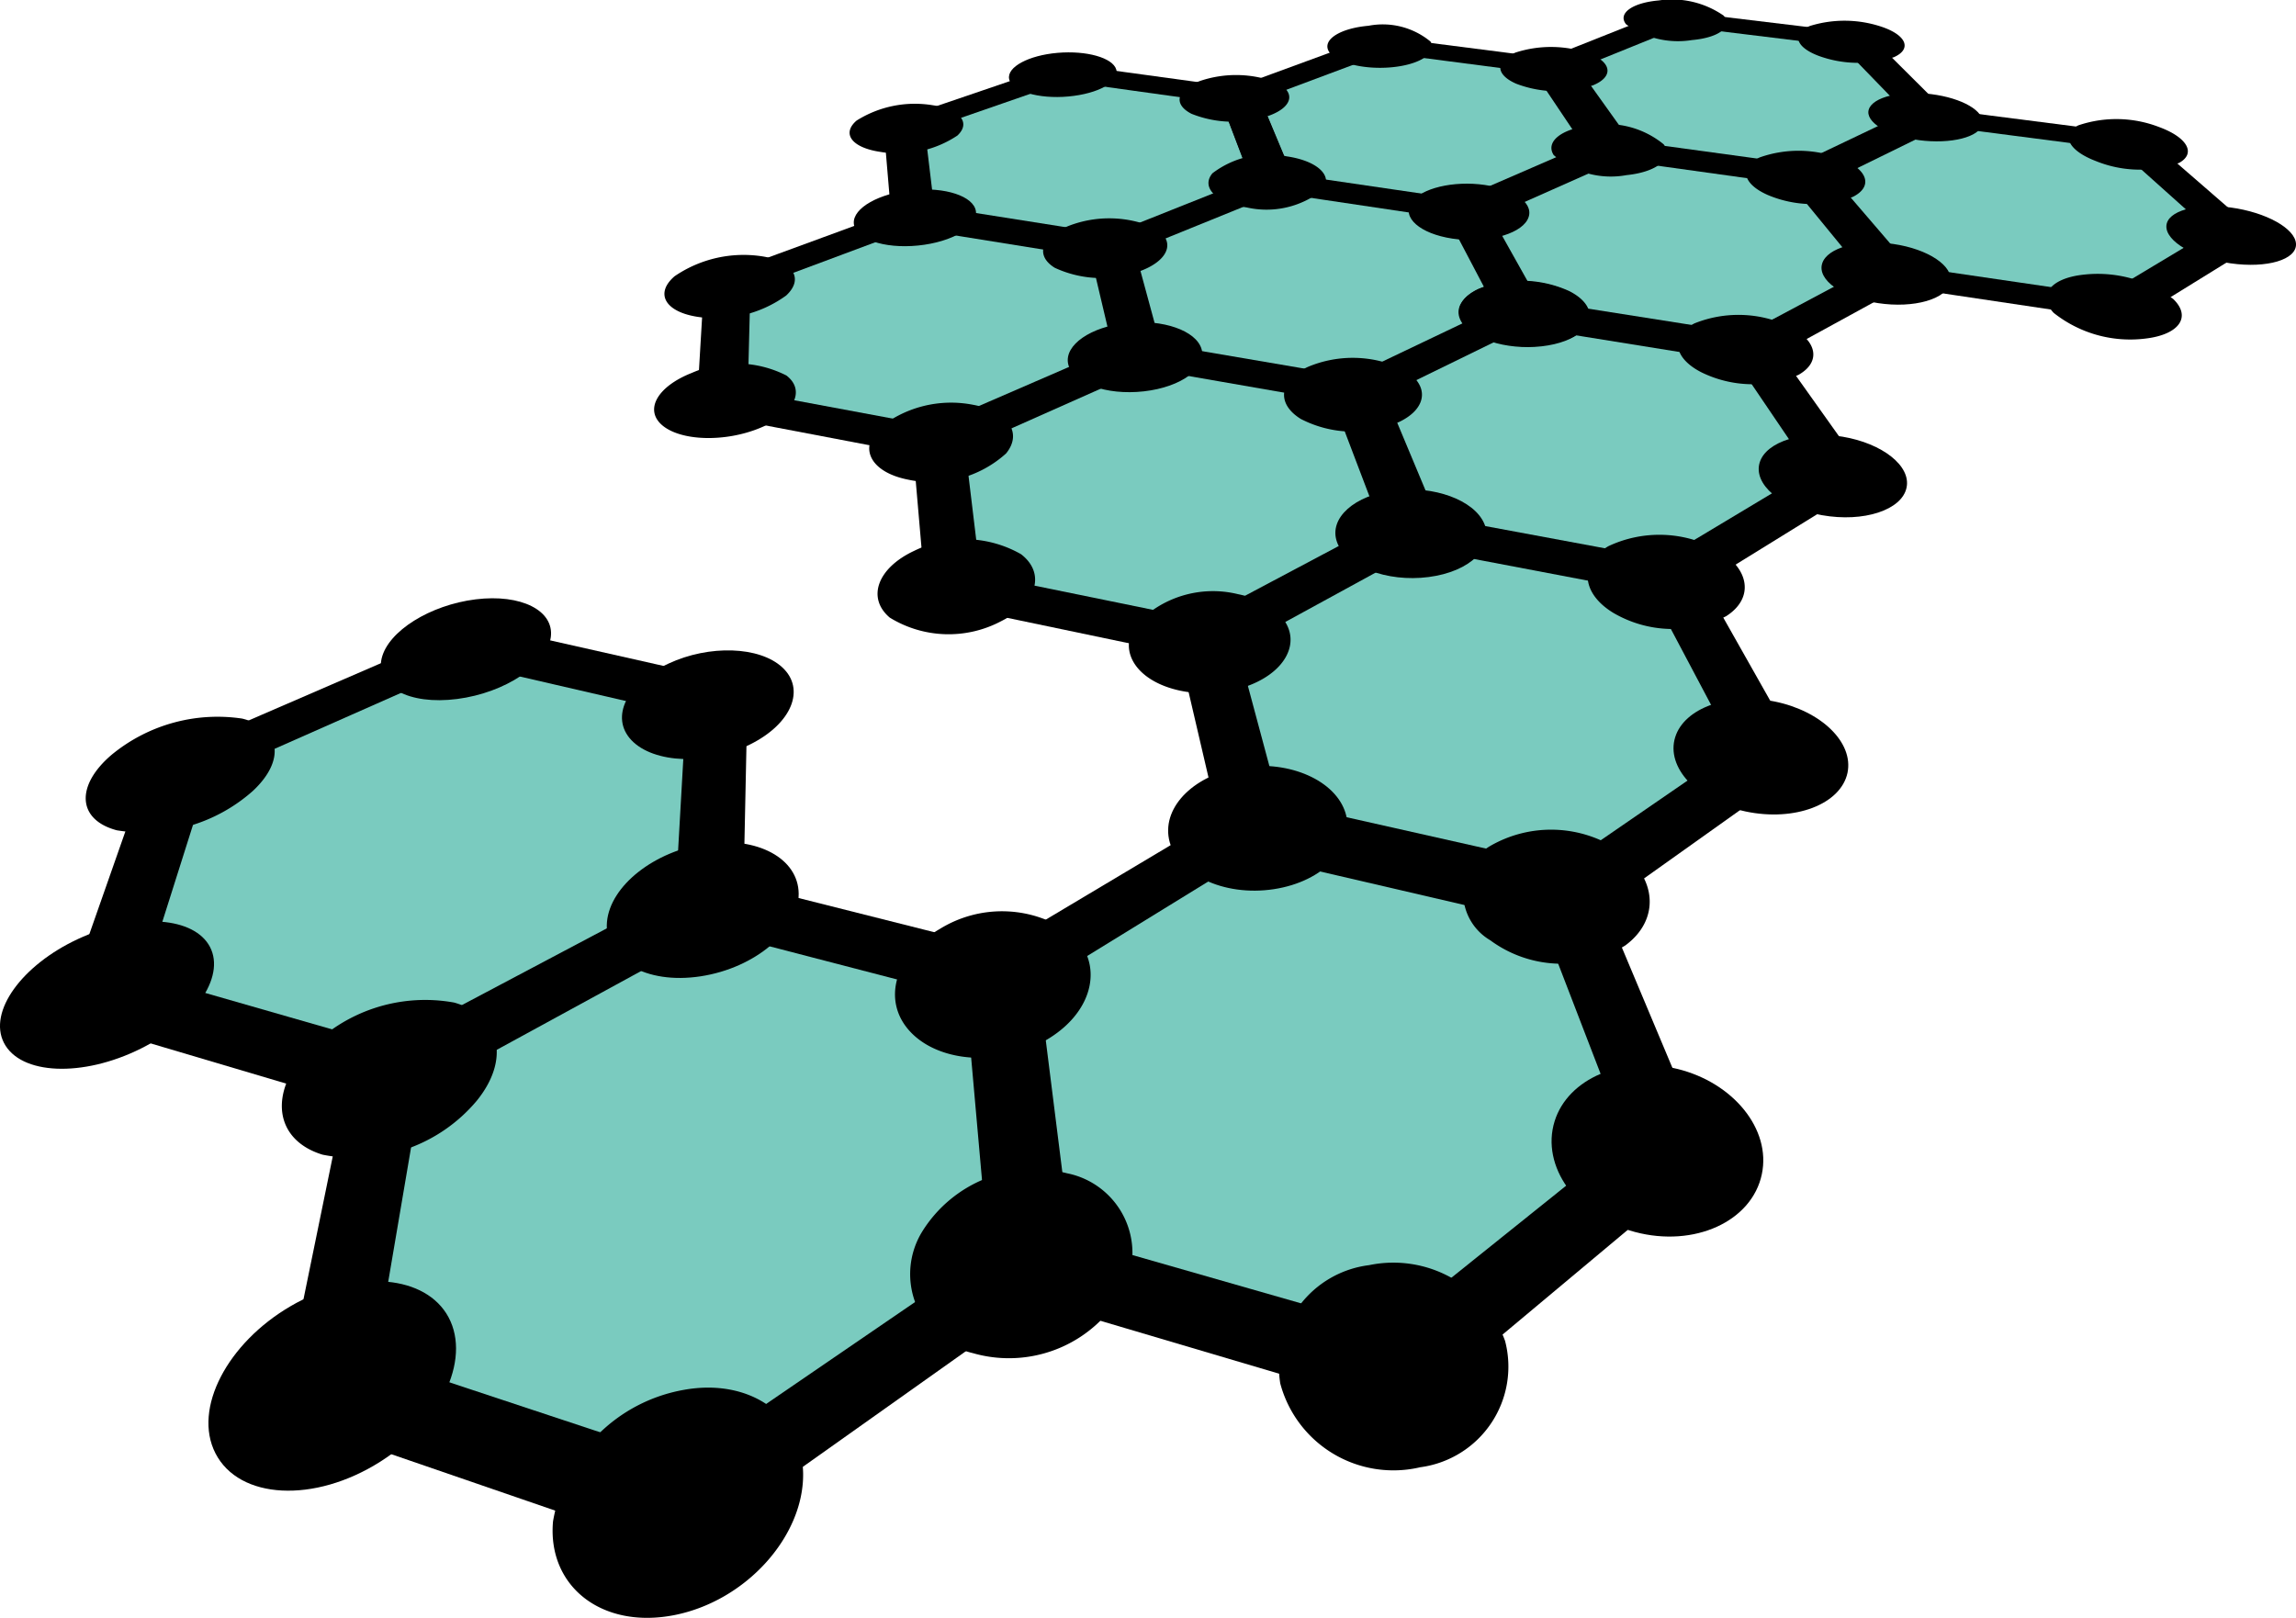 <svg xmlns="http://www.w3.org/2000/svg" xmlns:xlink="http://www.w3.org/1999/xlink" width="88.229" height="62.176" viewBox="0 0 88.229 62.176"><defs><linearGradient id="a" x1="235.226" y1="-281.53" x2="238.324" y2="-281.53" gradientUnits="objectBoundingBox"><stop offset="0" stop-color="#7acbbf"/><stop offset="1" stop-color="#3ea4db"/></linearGradient></defs><g transform="translate(-5.571 -15.689)"><path d="M84.572,26.951l-8.427-1.245L73.1,22.1l4.512-2.2,7.475.969,3.865,3.417Zm-19.411-6.1L63.1,17.888l4.54-1.829,6.615.806,2.765,2.822L72.5,21.862Zm-5.722,2.34L52.2,22.124,50.947,19l5.173-1.92,6.532.847L64.685,20.9ZM45.844,24.575l-7.108-1.13-.369-3.287,5.85-2.018,6.435.891,1.232,3.124Zm.565,4.267-7.26,3.17-7.964-1.492.165-4.275,6.943-2.574,7.132,1.138ZM18,56.192,7.6,53.177l2.7-8.214,10.7-4.7,9.07,2.079-.365,7.59Zm12-5.735,10.89,2.8L41.91,63.715l-12.878,8.9L16.112,68.275,18.228,56.8ZM51.4,47.3,62.615,49.87,66.347,59.4l-9.9,8.034L42.989,63.524l-1.138-10.41Zm.38-.463-1.805-7.013L57.5,35.758l9.561,1.8,3.519,6.515-7.649,5.3ZM57.3,35.443,55.3,30.4l6.209-3,8.318,1.33,3.224,4.736-6.244,3.763ZM72.226,22.072l2.978,3.6-5.251,2.807L61.67,27.16l-2.07-3.8,5.257-2.309ZM56.743,35.513,49.2,39.545l-9.3-1.914-.569-5.392,7.278-3.2,8.173,1.416ZM51.831,22.335l7.26,1.078,2.031,3.808L54.916,30.2l-8.142-1.4-1.008-4.028Z" transform="translate(2.383 0.434)" fill-rule="evenodd" fill="url(#a)"/><g transform="translate(5.571 15.689)"><path d="M20.382,40.325a6.194,6.194,0,0,0-5.02,5.055c-.222,2.49,1.873,4.151,4.664,3.6,2.761-.547,4.964-3.022,4.947-5.42C24.953,41.27,22.909,39.865,20.382,40.325Z" transform="translate(5.889 13.092)"/><path d="M20.124,30.642c-1.975.282-3.687,1.61-3.813,3.011-.13,1.456,1.488,2.414,3.6,2.09s3.778-1.76,3.767-3.174C23.667,31.206,22.083,30.364,20.124,30.642Z" transform="translate(7.013 1.779)"/><path d="M17.178,33.5a6.219,6.219,0,0,0-5.663,1.879c-1.471,1.608-1.234,3.406.606,3.967a6.146,6.146,0,0,0,5.92-2.066C19.359,35.663,18.944,33.994,17.178,33.5Z" transform="translate(0.274 5.031)"/><path d="M27.7,36.535a5.08,5.08,0,0,0-5.553,2.212,3.118,3.118,0,0,0,1.933,4.7A5.007,5.007,0,0,0,29.876,41,3.123,3.123,0,0,0,27.7,36.535Z" transform="translate(13.308 8.558)"/><path d="M39.56,34.346l-12.6-3.176L13.291,38.406,10.517,51.951l15.4,5.3L41.085,46.492Zm-13.5,19.308L14.193,49.722l1.792-10.534,10.888-5.922L37.005,35.9l.875,9.665Z" transform="translate(0.228 2.461)"/><path d="M18.4,39.592c-.98-1.532-3.611-1.655-5.972-.285-2.433,1.414-3.776,3.941-2.9,5.659.91,1.781,3.8,1.931,6.335.324C18.319,43.735,19.408,41.18,18.4,39.592Z" transform="translate(-1.25 10.886)"/><path d="M28.208,32.69a4.543,4.543,0,0,0-5.092-.2c-1.716.995-2.248,2.763-1.114,3.958,1.167,1.227,3.6,1.33,5.355.219C29.064,35.588,29.412,33.8,28.208,32.69Z" transform="translate(12.99 3.217)"/><path d="M15.954,26.314c-1.747.215-3.365,1.217-3.615,2.27-.256,1.088,1.043,1.8,2.9,1.56s3.448-1.316,3.6-2.377C18.974,26.74,17.688,26.1,15.954,26.314Z" transform="translate(2.327 -3.28)"/><path d="M13.1,28.457A6.4,6.4,0,0,0,8.08,29.85c-1.386,1.182-1.323,2.494.2,2.9a6.329,6.329,0,0,0,5.227-1.51C14.782,30.052,14.578,28.822,13.1,28.457Z" transform="translate(-3.793 -0.84)"/><path d="M22.515,26.713,10.052,32.107l-3.413,9.73,12.378,3.671,13.849-7.558.185-8.863Zm7.756,10.573L19.48,43.015,9.9,40.265l2.4-7.584,9.93-4.393,8.442,1.951Z" transform="translate(-4.318 -2.765)"/><path d="M13.579,32.867c-.7-1.088-2.909-1.177-5.01-.2-2.153,1-3.458,2.787-2.848,3.989.632,1.238,3.022,1.34,5.264.222C13.168,35.791,14.3,33.992,13.579,32.867Z" transform="translate(-5.571 3.421)"/><path d="M22.734,27.849c-.875-.812-2.811-.875-4.373-.146-1.6.747-2.261,2.062-1.425,2.944.858.9,2.928.978,4.569.159C23.106,30.006,23.634,28.681,22.734,27.849Z" transform="translate(7.328 -2.2)"/><path d="M36.894,41.023a4.567,4.567,0,0,0-5.225-2.909,3.95,3.95,0,0,0-3.413,4.547,4.5,4.5,0,0,0,5.379,3.22A3.9,3.9,0,0,0,36.894,41.023Z" transform="translate(20.941 10.509)"/><path d="M33.054,31.06c-.38-1.256-2.135-2.031-3.945-1.773s-3.1,1.482-2.842,2.77c.276,1.336,2.088,2.216,4.03,1.92C32.222,33.683,33.445,32.36,33.054,31.06Z" transform="translate(18.654 0.196)"/><path d="M37.854,34.68c-2.112-.519-4.206.358-4.721,2.009-.537,1.723.821,3.652,3.083,4.256,2.292.61,4.5-.408,4.879-2.218C41.462,36.994,39.994,35.206,37.854,34.68Z" transform="translate(26.607 6.402)"/><path d="M46.7,32.689,33.737,29.774,22.61,36.411,23.7,48.7l16.061,4.755,11.588-9.693ZM38.942,50.227l-12.35-3.537-1.186-9.563,8.82-5.427L44.66,34.108l3.393,8.811Z" transform="translate(14.406 0.824)"/><path d="M37.447,31.168a4.682,4.682,0,0,0-4.944-.18,2.1,2.1,0,0,0-.011,3.63,4.616,4.616,0,0,0,5.19.2C39.033,33.827,38.9,32.193,37.447,31.168Z" transform="translate(24.773 1.518)"/><path d="M34.907,25.649c-.4-.9-1.938-1.453-3.456-1.267s-2.52,1.064-2.2,1.981c.328.945,1.914,1.562,3.524,1.353S35.32,26.572,34.907,25.649Z" transform="translate(22.123 -5.539)"/><path d="M29.736,26.249a4.042,4.042,0,0,0-3.956,1.206c-.665,1.019.089,2.149,1.721,2.5,1.649.352,3.489-.243,4.073-1.3C32.141,27.626,31.307,26.562,29.736,26.249Z" transform="translate(17.84 -3.413)"/><path d="M39.05,28.154c-1.768-.354-3.463.248-3.813,1.373-.363,1.162.836,2.455,2.707,2.855,1.894.4,3.658-.278,3.915-1.488C42.1,29.724,40.836,28.512,39.05,28.154Z" transform="translate(29.136 -1.195)"/><path d="M46.278,26.793l-11.1-2.062-8.827,4.686,1.938,8.318L41.6,40.829l8.992-6.4ZM40.76,38.728,30.485,36.4l-1.74-6.491,6.98-3.808,8.909,1.692,3.211,6.063Z" transform="translate(18.795 -5.089)"/><path d="M38.62,25.717a4.6,4.6,0,0,0-4.173-.126c-1.112.65-1.054,1.792.18,2.553a4.52,4.52,0,0,0,4.347.137C40.064,27.588,39.884,26.439,38.62,25.717Z" transform="translate(27.355 -4.598)"/><path d="M29.6,22.418c-.213-.708-1.492-1.149-2.872-1s-2.4.845-2.255,1.568c.15.743,1.458,1.227,2.913,1.062S29.817,23.146,29.6,22.418Z" transform="translate(16.571 -9.008)"/><path d="M24.932,22.887a4.39,4.39,0,0,0-3.658.943c-.723.793-.213,1.666,1.171,1.936a4.274,4.274,0,0,0,3.76-1.008C26.855,23.962,26.273,23.132,24.932,22.887Z" transform="translate(12.456 -7.331)"/><path d="M39.692,23.313l-9.5-1.621L21.7,25.372l.55,6.372,11.058,2.311,8.853-4.838Zm-6.784,9.172-8.57-1.751-.6-4.977,6.726-2.981L38.067,24.1l1.794,4.688Z" transform="translate(13.337 -8.651)"/><path d="M26.607,25.8a4.391,4.391,0,0,0-4.112-.126c-1.393.652-1.831,1.8-.932,2.563a4.313,4.313,0,0,0,4.282.137C27.234,27.678,27.554,26.527,26.607,25.8Z" transform="translate(12.628 -4.501)"/><path d="M32.87,22.468a4.443,4.443,0,0,0-3.674-.1c-1.095.511-1.23,1.406-.267,2a4.377,4.377,0,0,0,3.808.1C33.819,23.935,33.863,23.035,32.87,22.468Z" transform="translate(21.059 -8.266)"/><path d="M36.279,21.633c-.4-.667-1.76-1.082-3.063-.943s-2.107.8-1.768,1.477c.345.7,1.747,1.154,3.115,1S36.686,22.32,36.279,21.633Z" transform="translate(24.677 -9.857)"/><path d="M39.9,23.454c-1.514-.254-2.931.18-3.183.988-.259.83.8,1.749,2.392,2.029,1.605.285,3.07-.2,3.25-1.056C42.54,24.579,41.43,23.71,39.9,23.454Z" transform="translate(30.904 -6.671)"/><path d="M45.985,22.474l-9.667-1.523-7.256,3.461,2.264,5.955,11.3,2.149,7.295-4.508Zm-4.154,8.579-8.757-1.629L31.143,24.77l5.731-2.8,7.74,1.243L47.588,27.6Z" transform="translate(21.971 -9.52)"/><path d="M39.479,21.68a4.538,4.538,0,0,0-3.6-.091c-.925.482-.821,1.321.272,1.879a4.471,4.471,0,0,0,3.726.1C40.785,23.057,40.589,22.212,39.479,21.68Z" transform="translate(29.23 -9.159)"/><path d="M37.327,18.648a3.441,3.441,0,0,0-2.75-.73c-1.147.111-1.814.619-1.475,1.145a3.337,3.337,0,0,0,2.8.769C37.086,19.712,37.718,19.176,37.327,18.648Z" transform="translate(26.603 -13.102)"/><path d="M33.412,18.988c-1.2-.174-2.461.126-2.824.68-.371.569.328,1.193,1.579,1.382s2.559-.137,2.883-.719S34.626,19.164,33.412,18.988Z" transform="translate(23.643 -11.88)"/><path d="M40.554,20.035c-1.327-.191-2.546.137-2.737.747-.2.628.758,1.314,2.142,1.525s2.648-.152,2.785-.8C42.876,20.885,41.89,20.229,40.554,20.035Z" transform="translate(32.205 -10.658)"/><path d="M45.808,19.292l-8.579-1.173-6.154,2.67,2.361,4.49,9.843,1.584L49.421,23.5Zm-3.276,6.491L34.89,24.575l-1.97-3.515,4.858-2.153,6.856.952,2.75,3.341Z" transform="translate(24.331 -12.841)"/><path d="M35.612,21.054a4.462,4.462,0,0,0-3.487-.085c-.975.456-1,1.253-.024,1.781a4.4,4.4,0,0,0,3.606.091C36.67,22.36,36.612,21.561,35.612,21.054Z" transform="translate(24.69 -9.867)"/><path d="M40.142,18.68a4.49,4.49,0,0,0-3.165-.067c-.8.371-.665,1.017.315,1.445a4.431,4.431,0,0,0,3.265.072C41.337,19.74,41.139,19.09,40.142,18.68Z" transform="translate(30.642 -12.563)"/><path d="M22.922,19.064c-1.271.124-2.281.689-2.248,1.275.033.6,1.143.991,2.47.858s2.311-.73,2.222-1.321C25.277,19.3,24.186,18.942,22.922,19.064Z" transform="translate(12.135 -11.761)"/><path d="M21.108,20.256a4.7,4.7,0,0,0-3.393.76c-.745.637-.4,1.334.8,1.547a4.6,4.6,0,0,0,3.487-.806C22.69,21.118,22.277,20.451,21.108,20.256Z" transform="translate(8.209 -10.4)"/><path d="M34.606,20.6l-8.3-1.31-8.114,2.976-.3,5.049,9.448,1.8,8.546-3.8Zm-7.4,7.288L19.864,26.52l.1-3.949,6.433-2.4,6.63,1.064.884,3.743Z" transform="translate(8.871 -11.47)"/><path d="M22.225,22.574a4.243,4.243,0,0,0-3.632-.1c-1.314.515-1.842,1.414-1.138,2.014.719.61,2.42.658,3.763.1C22.535,24.051,22.97,23.145,22.225,22.574Z" transform="translate(7.994 -8.143)"/><path d="M28.3,19.913a4.327,4.327,0,0,0-3.285-.076c-1.06.415-1.316,1.136-.543,1.614a4.265,4.265,0,0,0,3.393.083C28.916,21.1,29.1,20.372,28.3,19.913Z" transform="translate(16.06 -11.159)"/><path d="M27.542,17.275c-.135-.454-1.143-.736-2.255-.641s-1.955.545-1.862,1.006,1.117.778,2.279.671S27.681,17.74,27.542,17.275Z" transform="translate(15.353 -14.603)"/><path d="M23.777,17.573a4.2,4.2,0,0,0-2.911.593c-.58.5-.187,1.036.9,1.2a4.1,4.1,0,0,0,2.976-.626C25.274,18.242,24.835,17.725,23.777,17.573Z" transform="translate(12.049 -13.531)"/><path d="M29.96,18.481a3.535,3.535,0,0,0-2.861.65c-.45.541.135,1.134,1.325,1.314a3.436,3.436,0,0,0,2.922-.686C31.743,19.216,31.115,18.649,29.96,18.481Z" transform="translate(19.491 -12.471)"/><path d="M35.543,17.837,28.05,16.812,21.2,19.147l.328,3.884,8.425,1.353,7.119-2.891ZM29.716,23.46,23.16,22.423l-.365-3.041L28.224,17.5l5.976.832,1.108,2.9Z" transform="translate(12.749 -14.373)"/><path d="M30.149,17.3a4.318,4.318,0,0,0-2.922-.059c-.9.326-1.06.891-.332,1.264a4.279,4.279,0,0,0,3.007.061C30.8,18.228,30.9,17.658,30.149,17.3Z" transform="translate(18.892 -14.131)"/><path d="M33.014,16.763a2.879,2.879,0,0,0-2.381-.608c-1.067.093-1.762.517-1.542.958s1.308.739,2.414.639S33.277,17.206,33.014,16.763Z" transform="translate(21.957 -15.165)"/><path d="M40.774,17.3l-7.606-.975-6.052,2.222,1.4,3.68L37.1,23.507l6.154-2.735ZM36.62,22.632l-6.676-.978-1.2-2.885,4.784-1.788,6.07.791,1.868,2.752Z" transform="translate(19.689 -14.946)"/><path d="M35.572,16.787a4.43,4.43,0,0,0-2.872-.054c-.791.311-.791.847.022,1.2a4.373,4.373,0,0,0,2.954.059C36.456,17.669,36.4,17.131,35.572,16.787Z" transform="translate(25.543 -14.715)"/><path d="M38.133,16.288a3.482,3.482,0,0,0-2.492-.582c-1.019.089-1.588.5-1.256.915a3.377,3.377,0,0,0,2.531.608C37.968,17.136,38.506,16.71,38.133,16.288Z" transform="translate(28.1 -15.689)"/><path d="M41.035,17.377c-1.18-.148-2.246.111-2.4.587s.708,1.021,1.931,1.182S42.9,19.028,43,18.529,42.223,17.527,41.035,17.377Z" transform="translate(33.178 -13.759)"/><path d="M45.654,16.8l-7.7-.928-5.331,2.118,2.348,3.5,8.7,1.212,5.3-2.6Zm-2.67,5.073-6.771-.928L34.277,18.2l4.2-1.7,6.146.752,2.54,2.62Z" transform="translate(26.149 -15.48)"/><path d="M40.646,16.311a4.485,4.485,0,0,0-2.824-.052c-.7.3-.556.806.332,1.145a4.437,4.437,0,0,0,2.9.054C41.739,17.152,41.545,16.635,40.646,16.311Z" transform="translate(31.724 -15.26)"/><path d="M46.639,21.5a4.838,4.838,0,0,0-3.465-.934c-1.247.139-1.762.789-1.132,1.464a4.729,4.729,0,0,0,3.545.988C46.88,22.862,47.341,22.176,46.639,21.5Z" transform="translate(36.873 -10.008)"/><path d="M46.366,19.388c-1.34-.18-2.444.133-2.474.708-.03.591,1.071,1.24,2.47,1.438s2.542-.141,2.511-.749C48.844,20.191,47.717,19.57,46.366,19.388Z" transform="translate(39.356 -11.413)"/><path d="M51.058,18.684l-8.674-1.112-5.309,2.533,3.476,4.243,9.98,1.49,5.123-3.167Zm-1.532,6.137-7.747-1.136-2.835-3.322,4.175-2.042,6.937.9,3.532,3.161Z" transform="translate(31.364 -13.482)"/><path d="M45.636,18.1a4.554,4.554,0,0,0-3.107-.063c-.68.352-.387.965.678,1.371a4.5,4.5,0,0,0,3.2.07C47.072,19.109,46.713,18.494,45.636,18.1Z" transform="translate(37.331 -13.218)"/></g></g></svg>